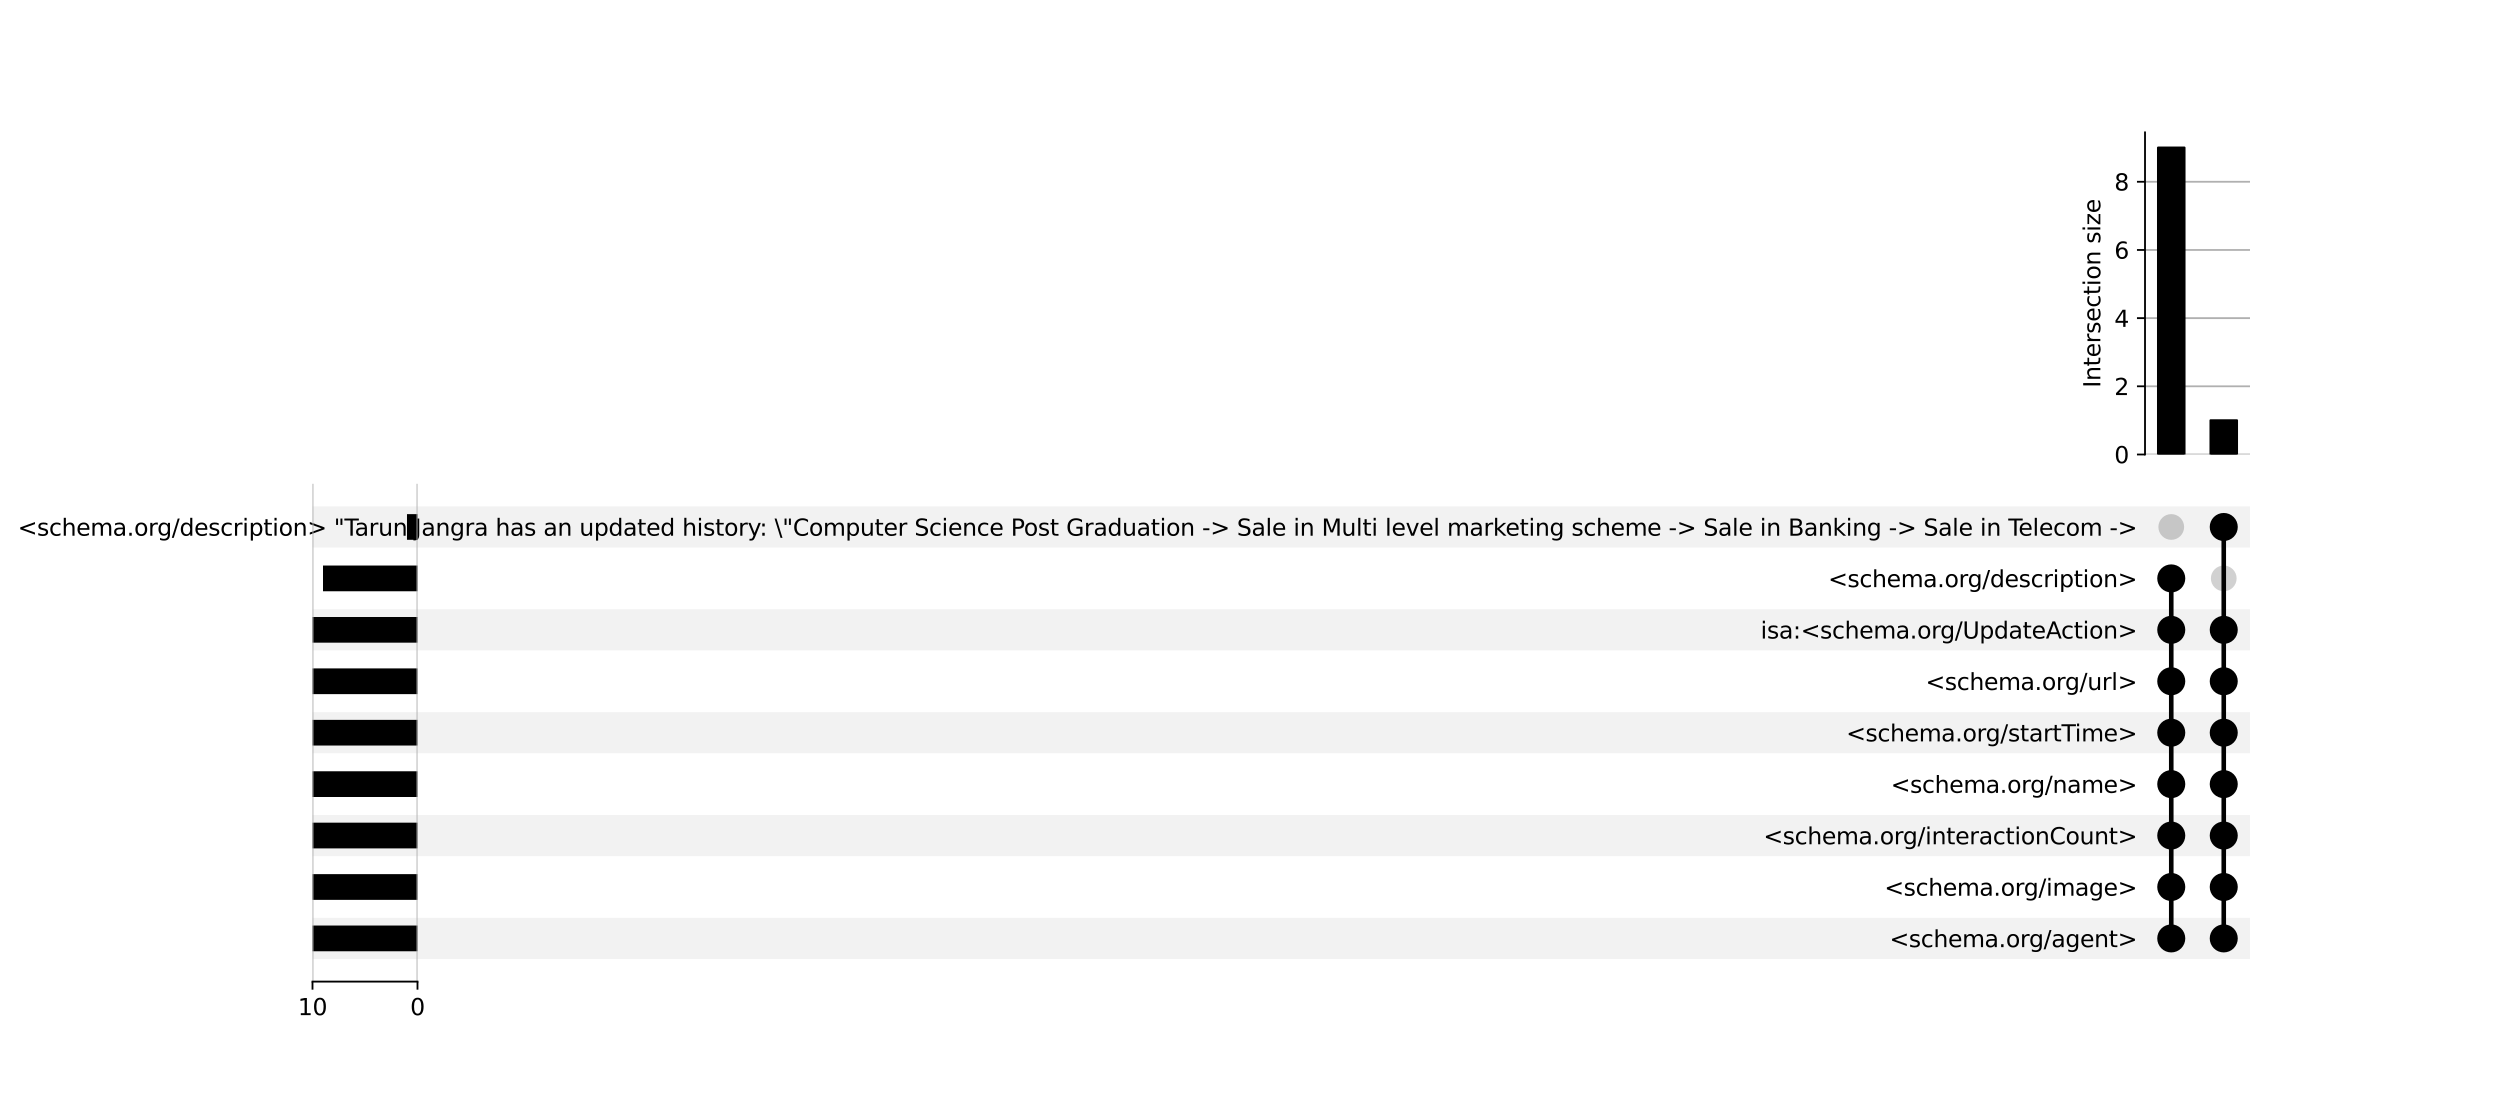 <?xml version="1.0" encoding="utf-8" standalone="no"?>
<!DOCTYPE svg PUBLIC "-//W3C//DTD SVG 1.1//EN"
  "http://www.w3.org/Graphics/SVG/1.1/DTD/svg11.dtd">
<svg xmlns:xlink="http://www.w3.org/1999/xlink" width="1088pt" height="480pt" viewBox="0 0 1088 480" xmlns="http://www.w3.org/2000/svg" version="1.1">
 <defs>
  <style type="text/css">*{stroke-linejoin: round; stroke-linecap: butt}</style>
 </defs>
 <g id="figure_1">
  <g id="patch_1">
   <path d="M 0 480 
L 1088 480 
L 1088 0 
L 0 0 
z
" style="fill: #ffffff"/>
  </g>
  <g id="axes_1">
   <g id="patch_2">
    <path d="M 136 417.352 
L 979.2 417.352 
L 979.2 399.446 
L 136 399.446 
z
" clip-path="url(#pb0da96f4ca)" style="fill-opacity: 0.051"/>
   </g>
   <g id="patch_3">
    <path d="M 136 372.587 
L 979.2 372.587 
L 979.2 354.681 
L 136 354.681 
z
" clip-path="url(#pb0da96f4ca)" style="fill-opacity: 0.051"/>
   </g>
   <g id="patch_4">
    <path d="M 136 327.822 
L 979.2 327.822 
L 979.2 309.916 
L 136 309.916 
z
" clip-path="url(#pb0da96f4ca)" style="fill-opacity: 0.051"/>
   </g>
   <g id="patch_5">
    <path d="M 136 283.057 
L 979.2 283.057 
L 979.2 265.151 
L 136 265.151 
z
" clip-path="url(#pb0da96f4ca)" style="fill-opacity: 0.051"/>
   </g>
   <g id="patch_6">
    <path d="M 136 238.292 
L 979.2 238.292 
L 979.2 220.386 
L 136 220.386 
z
" clip-path="url(#pb0da96f4ca)" style="fill-opacity: 0.051"/>
   </g>
   <g id="matplotlib.axis_1"/>
   <g id="matplotlib.axis_2">
    <g id="ytick_1"/>
    <g id="ytick_2"/>
    <g id="ytick_3"/>
    <g id="ytick_4"/>
    <g id="ytick_5"/>
    <g id="ytick_6"/>
    <g id="ytick_7"/>
    <g id="ytick_8"/>
    <g id="ytick_9"/>
   </g>
  </g>
  <g id="axes_2">
   <g id="matplotlib.axis_3">
    <g id="ytick_10">
     <g id="line2d_1"/>
     <g id="text_1">
      <!-- &lt;schema.org/agent&gt; -->
      <g transform="translate(822.345 412.198) scale(0.1 -0.1)">
       <defs>
        <path id="DejaVuSans-3c" d="M 4684 3150 
L 1459 2003 
L 4684 863 
L 4684 294 
L 678 1747 
L 678 2266 
L 4684 3719 
L 4684 3150 
z
" transform="scale(0.016)"/>
        <path id="DejaVuSans-73" d="M 2834 3397 
L 2834 2853 
Q 2591 2978 2328 3040 
Q 2066 3103 1784 3103 
Q 1356 3103 1142 2972 
Q 928 2841 928 2578 
Q 928 2378 1081 2264 
Q 1234 2150 1697 2047 
L 1894 2003 
Q 2506 1872 2764 1633 
Q 3022 1394 3022 966 
Q 3022 478 2636 193 
Q 2250 -91 1575 -91 
Q 1294 -91 989 -36 
Q 684 19 347 128 
L 347 722 
Q 666 556 975 473 
Q 1284 391 1588 391 
Q 1994 391 2212 530 
Q 2431 669 2431 922 
Q 2431 1156 2273 1281 
Q 2116 1406 1581 1522 
L 1381 1569 
Q 847 1681 609 1914 
Q 372 2147 372 2553 
Q 372 3047 722 3315 
Q 1072 3584 1716 3584 
Q 2034 3584 2315 3537 
Q 2597 3491 2834 3397 
z
" transform="scale(0.016)"/>
        <path id="DejaVuSans-63" d="M 3122 3366 
L 3122 2828 
Q 2878 2963 2633 3030 
Q 2388 3097 2138 3097 
Q 1578 3097 1268 2742 
Q 959 2388 959 1747 
Q 959 1106 1268 751 
Q 1578 397 2138 397 
Q 2388 397 2633 464 
Q 2878 531 3122 666 
L 3122 134 
Q 2881 22 2623 -34 
Q 2366 -91 2075 -91 
Q 1284 -91 818 406 
Q 353 903 353 1747 
Q 353 2603 823 3093 
Q 1294 3584 2113 3584 
Q 2378 3584 2631 3529 
Q 2884 3475 3122 3366 
z
" transform="scale(0.016)"/>
        <path id="DejaVuSans-68" d="M 3513 2113 
L 3513 0 
L 2938 0 
L 2938 2094 
Q 2938 2591 2744 2837 
Q 2550 3084 2163 3084 
Q 1697 3084 1428 2787 
Q 1159 2491 1159 1978 
L 1159 0 
L 581 0 
L 581 4863 
L 1159 4863 
L 1159 2956 
Q 1366 3272 1645 3428 
Q 1925 3584 2291 3584 
Q 2894 3584 3203 3211 
Q 3513 2838 3513 2113 
z
" transform="scale(0.016)"/>
        <path id="DejaVuSans-65" d="M 3597 1894 
L 3597 1613 
L 953 1613 
Q 991 1019 1311 708 
Q 1631 397 2203 397 
Q 2534 397 2845 478 
Q 3156 559 3463 722 
L 3463 178 
Q 3153 47 2828 -22 
Q 2503 -91 2169 -91 
Q 1331 -91 842 396 
Q 353 884 353 1716 
Q 353 2575 817 3079 
Q 1281 3584 2069 3584 
Q 2775 3584 3186 3129 
Q 3597 2675 3597 1894 
z
M 3022 2063 
Q 3016 2534 2758 2815 
Q 2500 3097 2075 3097 
Q 1594 3097 1305 2825 
Q 1016 2553 972 2059 
L 3022 2063 
z
" transform="scale(0.016)"/>
        <path id="DejaVuSans-6d" d="M 3328 2828 
Q 3544 3216 3844 3400 
Q 4144 3584 4550 3584 
Q 5097 3584 5394 3201 
Q 5691 2819 5691 2113 
L 5691 0 
L 5113 0 
L 5113 2094 
Q 5113 2597 4934 2840 
Q 4756 3084 4391 3084 
Q 3944 3084 3684 2787 
Q 3425 2491 3425 1978 
L 3425 0 
L 2847 0 
L 2847 2094 
Q 2847 2600 2669 2842 
Q 2491 3084 2119 3084 
Q 1678 3084 1418 2786 
Q 1159 2488 1159 1978 
L 1159 0 
L 581 0 
L 581 3500 
L 1159 3500 
L 1159 2956 
Q 1356 3278 1631 3431 
Q 1906 3584 2284 3584 
Q 2666 3584 2933 3390 
Q 3200 3197 3328 2828 
z
" transform="scale(0.016)"/>
        <path id="DejaVuSans-61" d="M 2194 1759 
Q 1497 1759 1228 1600 
Q 959 1441 959 1056 
Q 959 750 1161 570 
Q 1363 391 1709 391 
Q 2188 391 2477 730 
Q 2766 1069 2766 1631 
L 2766 1759 
L 2194 1759 
z
M 3341 1997 
L 3341 0 
L 2766 0 
L 2766 531 
Q 2569 213 2275 61 
Q 1981 -91 1556 -91 
Q 1019 -91 701 211 
Q 384 513 384 1019 
Q 384 1609 779 1909 
Q 1175 2209 1959 2209 
L 2766 2209 
L 2766 2266 
Q 2766 2663 2505 2880 
Q 2244 3097 1772 3097 
Q 1472 3097 1187 3025 
Q 903 2953 641 2809 
L 641 3341 
Q 956 3463 1253 3523 
Q 1550 3584 1831 3584 
Q 2591 3584 2966 3190 
Q 3341 2797 3341 1997 
z
" transform="scale(0.016)"/>
        <path id="DejaVuSans-2e" d="M 684 794 
L 1344 794 
L 1344 0 
L 684 0 
L 684 794 
z
" transform="scale(0.016)"/>
        <path id="DejaVuSans-6f" d="M 1959 3097 
Q 1497 3097 1228 2736 
Q 959 2375 959 1747 
Q 959 1119 1226 758 
Q 1494 397 1959 397 
Q 2419 397 2687 759 
Q 2956 1122 2956 1747 
Q 2956 2369 2687 2733 
Q 2419 3097 1959 3097 
z
M 1959 3584 
Q 2709 3584 3137 3096 
Q 3566 2609 3566 1747 
Q 3566 888 3137 398 
Q 2709 -91 1959 -91 
Q 1206 -91 779 398 
Q 353 888 353 1747 
Q 353 2609 779 3096 
Q 1206 3584 1959 3584 
z
" transform="scale(0.016)"/>
        <path id="DejaVuSans-72" d="M 2631 2963 
Q 2534 3019 2420 3045 
Q 2306 3072 2169 3072 
Q 1681 3072 1420 2755 
Q 1159 2438 1159 1844 
L 1159 0 
L 581 0 
L 581 3500 
L 1159 3500 
L 1159 2956 
Q 1341 3275 1631 3429 
Q 1922 3584 2338 3584 
Q 2397 3584 2469 3576 
Q 2541 3569 2628 3553 
L 2631 2963 
z
" transform="scale(0.016)"/>
        <path id="DejaVuSans-67" d="M 2906 1791 
Q 2906 2416 2648 2759 
Q 2391 3103 1925 3103 
Q 1463 3103 1205 2759 
Q 947 2416 947 1791 
Q 947 1169 1205 825 
Q 1463 481 1925 481 
Q 2391 481 2648 825 
Q 2906 1169 2906 1791 
z
M 3481 434 
Q 3481 -459 3084 -895 
Q 2688 -1331 1869 -1331 
Q 1566 -1331 1297 -1286 
Q 1028 -1241 775 -1147 
L 775 -588 
Q 1028 -725 1275 -790 
Q 1522 -856 1778 -856 
Q 2344 -856 2625 -561 
Q 2906 -266 2906 331 
L 2906 616 
Q 2728 306 2450 153 
Q 2172 0 1784 0 
Q 1141 0 747 490 
Q 353 981 353 1791 
Q 353 2603 747 3093 
Q 1141 3584 1784 3584 
Q 2172 3584 2450 3431 
Q 2728 3278 2906 2969 
L 2906 3500 
L 3481 3500 
L 3481 434 
z
" transform="scale(0.016)"/>
        <path id="DejaVuSans-2f" d="M 1625 4666 
L 2156 4666 
L 531 -594 
L 0 -594 
L 1625 4666 
z
" transform="scale(0.016)"/>
        <path id="DejaVuSans-6e" d="M 3513 2113 
L 3513 0 
L 2938 0 
L 2938 2094 
Q 2938 2591 2744 2837 
Q 2550 3084 2163 3084 
Q 1697 3084 1428 2787 
Q 1159 2491 1159 1978 
L 1159 0 
L 581 0 
L 581 3500 
L 1159 3500 
L 1159 2956 
Q 1366 3272 1645 3428 
Q 1925 3584 2291 3584 
Q 2894 3584 3203 3211 
Q 3513 2838 3513 2113 
z
" transform="scale(0.016)"/>
        <path id="DejaVuSans-74" d="M 1172 4494 
L 1172 3500 
L 2356 3500 
L 2356 3053 
L 1172 3053 
L 1172 1153 
Q 1172 725 1289 603 
Q 1406 481 1766 481 
L 2356 481 
L 2356 0 
L 1766 0 
Q 1100 0 847 248 
Q 594 497 594 1153 
L 594 3053 
L 172 3053 
L 172 3500 
L 594 3500 
L 594 4494 
L 1172 4494 
z
" transform="scale(0.016)"/>
        <path id="DejaVuSans-3e" d="M 678 3150 
L 678 3719 
L 4684 2266 
L 4684 1747 
L 678 294 
L 678 863 
L 3897 2003 
L 678 3150 
z
" transform="scale(0.016)"/>
       </defs>
       <use xlink:href="#DejaVuSans-3c"/>
       <use xlink:href="#DejaVuSans-73" x="83.789"/>
       <use xlink:href="#DejaVuSans-63" x="135.889"/>
       <use xlink:href="#DejaVuSans-68" x="190.869"/>
       <use xlink:href="#DejaVuSans-65" x="254.248"/>
       <use xlink:href="#DejaVuSans-6d" x="315.771"/>
       <use xlink:href="#DejaVuSans-61" x="413.184"/>
       <use xlink:href="#DejaVuSans-2e" x="474.463"/>
       <use xlink:href="#DejaVuSans-6f" x="506.25"/>
       <use xlink:href="#DejaVuSans-72" x="567.432"/>
       <use xlink:href="#DejaVuSans-67" x="606.795"/>
       <use xlink:href="#DejaVuSans-2f" x="670.271"/>
       <use xlink:href="#DejaVuSans-61" x="703.963"/>
       <use xlink:href="#DejaVuSans-67" x="765.242"/>
       <use xlink:href="#DejaVuSans-65" x="828.719"/>
       <use xlink:href="#DejaVuSans-6e" x="890.242"/>
       <use xlink:href="#DejaVuSans-74" x="953.621"/>
       <use xlink:href="#DejaVuSans-3e" x="992.83"/>
      </g>
     </g>
    </g>
    <g id="ytick_11">
     <g id="line2d_2"/>
     <g id="text_2">
      <!-- &lt;schema.org/image&gt; -->
      <g transform="translate(820.084 389.816) scale(0.1 -0.1)">
       <defs>
        <path id="DejaVuSans-69" d="M 603 3500 
L 1178 3500 
L 1178 0 
L 603 0 
L 603 3500 
z
M 603 4863 
L 1178 4863 
L 1178 4134 
L 603 4134 
L 603 4863 
z
" transform="scale(0.016)"/>
       </defs>
       <use xlink:href="#DejaVuSans-3c"/>
       <use xlink:href="#DejaVuSans-73" x="83.789"/>
       <use xlink:href="#DejaVuSans-63" x="135.889"/>
       <use xlink:href="#DejaVuSans-68" x="190.869"/>
       <use xlink:href="#DejaVuSans-65" x="254.248"/>
       <use xlink:href="#DejaVuSans-6d" x="315.771"/>
       <use xlink:href="#DejaVuSans-61" x="413.184"/>
       <use xlink:href="#DejaVuSans-2e" x="474.463"/>
       <use xlink:href="#DejaVuSans-6f" x="506.25"/>
       <use xlink:href="#DejaVuSans-72" x="567.432"/>
       <use xlink:href="#DejaVuSans-67" x="606.795"/>
       <use xlink:href="#DejaVuSans-2f" x="670.271"/>
       <use xlink:href="#DejaVuSans-69" x="703.963"/>
       <use xlink:href="#DejaVuSans-6d" x="731.746"/>
       <use xlink:href="#DejaVuSans-61" x="829.158"/>
       <use xlink:href="#DejaVuSans-67" x="890.438"/>
       <use xlink:href="#DejaVuSans-65" x="953.914"/>
       <use xlink:href="#DejaVuSans-3e" x="1015.438"/>
      </g>
     </g>
    </g>
    <g id="ytick_12">
     <g id="line2d_3"/>
     <g id="text_3">
      <!-- &lt;schema.org/interactionCount&gt; -->
      <g transform="translate(767.455 367.433) scale(0.1 -0.1)">
       <defs>
        <path id="DejaVuSans-43" d="M 4122 4306 
L 4122 3641 
Q 3803 3938 3442 4084 
Q 3081 4231 2675 4231 
Q 1875 4231 1450 3742 
Q 1025 3253 1025 2328 
Q 1025 1406 1450 917 
Q 1875 428 2675 428 
Q 3081 428 3442 575 
Q 3803 722 4122 1019 
L 4122 359 
Q 3791 134 3420 21 
Q 3050 -91 2638 -91 
Q 1578 -91 968 557 
Q 359 1206 359 2328 
Q 359 3453 968 4101 
Q 1578 4750 2638 4750 
Q 3056 4750 3426 4639 
Q 3797 4528 4122 4306 
z
" transform="scale(0.016)"/>
        <path id="DejaVuSans-75" d="M 544 1381 
L 544 3500 
L 1119 3500 
L 1119 1403 
Q 1119 906 1312 657 
Q 1506 409 1894 409 
Q 2359 409 2629 706 
Q 2900 1003 2900 1516 
L 2900 3500 
L 3475 3500 
L 3475 0 
L 2900 0 
L 2900 538 
Q 2691 219 2414 64 
Q 2138 -91 1772 -91 
Q 1169 -91 856 284 
Q 544 659 544 1381 
z
M 1991 3584 
L 1991 3584 
z
" transform="scale(0.016)"/>
       </defs>
       <use xlink:href="#DejaVuSans-3c"/>
       <use xlink:href="#DejaVuSans-73" x="83.789"/>
       <use xlink:href="#DejaVuSans-63" x="135.889"/>
       <use xlink:href="#DejaVuSans-68" x="190.869"/>
       <use xlink:href="#DejaVuSans-65" x="254.248"/>
       <use xlink:href="#DejaVuSans-6d" x="315.771"/>
       <use xlink:href="#DejaVuSans-61" x="413.184"/>
       <use xlink:href="#DejaVuSans-2e" x="474.463"/>
       <use xlink:href="#DejaVuSans-6f" x="506.25"/>
       <use xlink:href="#DejaVuSans-72" x="567.432"/>
       <use xlink:href="#DejaVuSans-67" x="606.795"/>
       <use xlink:href="#DejaVuSans-2f" x="670.271"/>
       <use xlink:href="#DejaVuSans-69" x="703.963"/>
       <use xlink:href="#DejaVuSans-6e" x="731.746"/>
       <use xlink:href="#DejaVuSans-74" x="795.125"/>
       <use xlink:href="#DejaVuSans-65" x="834.334"/>
       <use xlink:href="#DejaVuSans-72" x="895.857"/>
       <use xlink:href="#DejaVuSans-61" x="936.971"/>
       <use xlink:href="#DejaVuSans-63" x="998.25"/>
       <use xlink:href="#DejaVuSans-74" x="1053.23"/>
       <use xlink:href="#DejaVuSans-69" x="1092.439"/>
       <use xlink:href="#DejaVuSans-6f" x="1120.223"/>
       <use xlink:href="#DejaVuSans-6e" x="1181.404"/>
       <use xlink:href="#DejaVuSans-43" x="1244.783"/>
       <use xlink:href="#DejaVuSans-6f" x="1314.607"/>
       <use xlink:href="#DejaVuSans-75" x="1375.789"/>
       <use xlink:href="#DejaVuSans-6e" x="1439.168"/>
       <use xlink:href="#DejaVuSans-74" x="1502.547"/>
       <use xlink:href="#DejaVuSans-3e" x="1541.756"/>
      </g>
     </g>
    </g>
    <g id="ytick_13">
     <g id="line2d_4"/>
     <g id="text_4">
      <!-- &lt;schema.org/name&gt; -->
      <g transform="translate(822.873 345.051) scale(0.1 -0.1)">
       <use xlink:href="#DejaVuSans-3c"/>
       <use xlink:href="#DejaVuSans-73" x="83.789"/>
       <use xlink:href="#DejaVuSans-63" x="135.889"/>
       <use xlink:href="#DejaVuSans-68" x="190.869"/>
       <use xlink:href="#DejaVuSans-65" x="254.248"/>
       <use xlink:href="#DejaVuSans-6d" x="315.771"/>
       <use xlink:href="#DejaVuSans-61" x="413.184"/>
       <use xlink:href="#DejaVuSans-2e" x="474.463"/>
       <use xlink:href="#DejaVuSans-6f" x="506.25"/>
       <use xlink:href="#DejaVuSans-72" x="567.432"/>
       <use xlink:href="#DejaVuSans-67" x="606.795"/>
       <use xlink:href="#DejaVuSans-2f" x="670.271"/>
       <use xlink:href="#DejaVuSans-6e" x="703.963"/>
       <use xlink:href="#DejaVuSans-61" x="767.342"/>
       <use xlink:href="#DejaVuSans-6d" x="828.621"/>
       <use xlink:href="#DejaVuSans-65" x="926.033"/>
       <use xlink:href="#DejaVuSans-3e" x="987.557"/>
      </g>
     </g>
    </g>
    <g id="ytick_14">
     <g id="line2d_5"/>
     <g id="text_5">
      <!-- &lt;schema.org/startTime&gt; -->
      <g transform="translate(803.477 322.668) scale(0.1 -0.1)">
       <defs>
        <path id="DejaVuSans-54" d="M -19 4666 
L 3928 4666 
L 3928 4134 
L 2272 4134 
L 2272 0 
L 1638 0 
L 1638 4134 
L -19 4134 
L -19 4666 
z
" transform="scale(0.016)"/>
       </defs>
       <use xlink:href="#DejaVuSans-3c"/>
       <use xlink:href="#DejaVuSans-73" x="83.789"/>
       <use xlink:href="#DejaVuSans-63" x="135.889"/>
       <use xlink:href="#DejaVuSans-68" x="190.869"/>
       <use xlink:href="#DejaVuSans-65" x="254.248"/>
       <use xlink:href="#DejaVuSans-6d" x="315.771"/>
       <use xlink:href="#DejaVuSans-61" x="413.184"/>
       <use xlink:href="#DejaVuSans-2e" x="474.463"/>
       <use xlink:href="#DejaVuSans-6f" x="506.25"/>
       <use xlink:href="#DejaVuSans-72" x="567.432"/>
       <use xlink:href="#DejaVuSans-67" x="606.795"/>
       <use xlink:href="#DejaVuSans-2f" x="670.271"/>
       <use xlink:href="#DejaVuSans-73" x="703.963"/>
       <use xlink:href="#DejaVuSans-74" x="756.062"/>
       <use xlink:href="#DejaVuSans-61" x="795.271"/>
       <use xlink:href="#DejaVuSans-72" x="856.551"/>
       <use xlink:href="#DejaVuSans-74" x="897.664"/>
       <use xlink:href="#DejaVuSans-54" x="936.873"/>
       <use xlink:href="#DejaVuSans-69" x="994.832"/>
       <use xlink:href="#DejaVuSans-6d" x="1022.615"/>
       <use xlink:href="#DejaVuSans-65" x="1120.027"/>
       <use xlink:href="#DejaVuSans-3e" x="1181.551"/>
      </g>
     </g>
    </g>
    <g id="ytick_15">
     <g id="line2d_6"/>
     <g id="text_6">
      <!-- &lt;schema.org/url&gt; -->
      <g transform="translate(838.006 300.286) scale(0.1 -0.1)">
       <defs>
        <path id="DejaVuSans-6c" d="M 603 4863 
L 1178 4863 
L 1178 0 
L 603 0 
L 603 4863 
z
" transform="scale(0.016)"/>
       </defs>
       <use xlink:href="#DejaVuSans-3c"/>
       <use xlink:href="#DejaVuSans-73" x="83.789"/>
       <use xlink:href="#DejaVuSans-63" x="135.889"/>
       <use xlink:href="#DejaVuSans-68" x="190.869"/>
       <use xlink:href="#DejaVuSans-65" x="254.248"/>
       <use xlink:href="#DejaVuSans-6d" x="315.771"/>
       <use xlink:href="#DejaVuSans-61" x="413.184"/>
       <use xlink:href="#DejaVuSans-2e" x="474.463"/>
       <use xlink:href="#DejaVuSans-6f" x="506.25"/>
       <use xlink:href="#DejaVuSans-72" x="567.432"/>
       <use xlink:href="#DejaVuSans-67" x="606.795"/>
       <use xlink:href="#DejaVuSans-2f" x="670.271"/>
       <use xlink:href="#DejaVuSans-75" x="703.963"/>
       <use xlink:href="#DejaVuSans-72" x="767.342"/>
       <use xlink:href="#DejaVuSans-6c" x="808.455"/>
       <use xlink:href="#DejaVuSans-3e" x="836.238"/>
      </g>
     </g>
    </g>
    <g id="ytick_16">
     <g id="line2d_7"/>
     <g id="text_7">
      <!-- isa:&lt;schema.org/UpdateAction&gt; -->
      <g transform="translate(766.212 277.903) scale(0.1 -0.1)">
       <defs>
        <path id="DejaVuSans-3a" d="M 750 794 
L 1409 794 
L 1409 0 
L 750 0 
L 750 794 
z
M 750 3309 
L 1409 3309 
L 1409 2516 
L 750 2516 
L 750 3309 
z
" transform="scale(0.016)"/>
        <path id="DejaVuSans-55" d="M 556 4666 
L 1191 4666 
L 1191 1831 
Q 1191 1081 1462 751 
Q 1734 422 2344 422 
Q 2950 422 3222 751 
Q 3494 1081 3494 1831 
L 3494 4666 
L 4128 4666 
L 4128 1753 
Q 4128 841 3676 375 
Q 3225 -91 2344 -91 
Q 1459 -91 1007 375 
Q 556 841 556 1753 
L 556 4666 
z
" transform="scale(0.016)"/>
        <path id="DejaVuSans-70" d="M 1159 525 
L 1159 -1331 
L 581 -1331 
L 581 3500 
L 1159 3500 
L 1159 2969 
Q 1341 3281 1617 3432 
Q 1894 3584 2278 3584 
Q 2916 3584 3314 3078 
Q 3713 2572 3713 1747 
Q 3713 922 3314 415 
Q 2916 -91 2278 -91 
Q 1894 -91 1617 61 
Q 1341 213 1159 525 
z
M 3116 1747 
Q 3116 2381 2855 2742 
Q 2594 3103 2138 3103 
Q 1681 3103 1420 2742 
Q 1159 2381 1159 1747 
Q 1159 1113 1420 752 
Q 1681 391 2138 391 
Q 2594 391 2855 752 
Q 3116 1113 3116 1747 
z
" transform="scale(0.016)"/>
        <path id="DejaVuSans-64" d="M 2906 2969 
L 2906 4863 
L 3481 4863 
L 3481 0 
L 2906 0 
L 2906 525 
Q 2725 213 2448 61 
Q 2172 -91 1784 -91 
Q 1150 -91 751 415 
Q 353 922 353 1747 
Q 353 2572 751 3078 
Q 1150 3584 1784 3584 
Q 2172 3584 2448 3432 
Q 2725 3281 2906 2969 
z
M 947 1747 
Q 947 1113 1208 752 
Q 1469 391 1925 391 
Q 2381 391 2643 752 
Q 2906 1113 2906 1747 
Q 2906 2381 2643 2742 
Q 2381 3103 1925 3103 
Q 1469 3103 1208 2742 
Q 947 2381 947 1747 
z
" transform="scale(0.016)"/>
        <path id="DejaVuSans-41" d="M 2188 4044 
L 1331 1722 
L 3047 1722 
L 2188 4044 
z
M 1831 4666 
L 2547 4666 
L 4325 0 
L 3669 0 
L 3244 1197 
L 1141 1197 
L 716 0 
L 50 0 
L 1831 4666 
z
" transform="scale(0.016)"/>
       </defs>
       <use xlink:href="#DejaVuSans-69"/>
       <use xlink:href="#DejaVuSans-73" x="27.783"/>
       <use xlink:href="#DejaVuSans-61" x="79.883"/>
       <use xlink:href="#DejaVuSans-3a" x="141.162"/>
       <use xlink:href="#DejaVuSans-3c" x="174.854"/>
       <use xlink:href="#DejaVuSans-73" x="258.643"/>
       <use xlink:href="#DejaVuSans-63" x="310.742"/>
       <use xlink:href="#DejaVuSans-68" x="365.723"/>
       <use xlink:href="#DejaVuSans-65" x="429.102"/>
       <use xlink:href="#DejaVuSans-6d" x="490.625"/>
       <use xlink:href="#DejaVuSans-61" x="588.037"/>
       <use xlink:href="#DejaVuSans-2e" x="649.316"/>
       <use xlink:href="#DejaVuSans-6f" x="681.104"/>
       <use xlink:href="#DejaVuSans-72" x="742.285"/>
       <use xlink:href="#DejaVuSans-67" x="781.648"/>
       <use xlink:href="#DejaVuSans-2f" x="845.125"/>
       <use xlink:href="#DejaVuSans-55" x="878.816"/>
       <use xlink:href="#DejaVuSans-70" x="952.01"/>
       <use xlink:href="#DejaVuSans-64" x="1015.486"/>
       <use xlink:href="#DejaVuSans-61" x="1078.963"/>
       <use xlink:href="#DejaVuSans-74" x="1140.242"/>
       <use xlink:href="#DejaVuSans-65" x="1179.451"/>
       <use xlink:href="#DejaVuSans-41" x="1240.975"/>
       <use xlink:href="#DejaVuSans-63" x="1307.633"/>
       <use xlink:href="#DejaVuSans-74" x="1362.613"/>
       <use xlink:href="#DejaVuSans-69" x="1401.822"/>
       <use xlink:href="#DejaVuSans-6f" x="1429.605"/>
       <use xlink:href="#DejaVuSans-6e" x="1490.787"/>
       <use xlink:href="#DejaVuSans-3e" x="1554.166"/>
      </g>
     </g>
    </g>
    <g id="ytick_17">
     <g id="line2d_8"/>
     <g id="text_8">
      <!-- &lt;schema.org/description&gt; -->
      <g transform="translate(795.631 255.521) scale(0.1 -0.1)">
       <use xlink:href="#DejaVuSans-3c"/>
       <use xlink:href="#DejaVuSans-73" x="83.789"/>
       <use xlink:href="#DejaVuSans-63" x="135.889"/>
       <use xlink:href="#DejaVuSans-68" x="190.869"/>
       <use xlink:href="#DejaVuSans-65" x="254.248"/>
       <use xlink:href="#DejaVuSans-6d" x="315.771"/>
       <use xlink:href="#DejaVuSans-61" x="413.184"/>
       <use xlink:href="#DejaVuSans-2e" x="474.463"/>
       <use xlink:href="#DejaVuSans-6f" x="506.25"/>
       <use xlink:href="#DejaVuSans-72" x="567.432"/>
       <use xlink:href="#DejaVuSans-67" x="606.795"/>
       <use xlink:href="#DejaVuSans-2f" x="670.271"/>
       <use xlink:href="#DejaVuSans-64" x="703.963"/>
       <use xlink:href="#DejaVuSans-65" x="767.439"/>
       <use xlink:href="#DejaVuSans-73" x="828.963"/>
       <use xlink:href="#DejaVuSans-63" x="881.062"/>
       <use xlink:href="#DejaVuSans-72" x="936.043"/>
       <use xlink:href="#DejaVuSans-69" x="977.156"/>
       <use xlink:href="#DejaVuSans-70" x="1004.939"/>
       <use xlink:href="#DejaVuSans-74" x="1068.416"/>
       <use xlink:href="#DejaVuSans-69" x="1107.625"/>
       <use xlink:href="#DejaVuSans-6f" x="1135.408"/>
       <use xlink:href="#DejaVuSans-6e" x="1196.59"/>
       <use xlink:href="#DejaVuSans-3e" x="1259.969"/>
      </g>
     </g>
    </g>
    <g id="ytick_18">
     <g id="line2d_9"/>
     <g id="text_9">
      <!-- &lt;schema.org/description&gt; "Tarun Jangra has an updated history: \"Computer Science Post Graduation -&gt; Sale in Multi level marketing scheme -&gt; Sale in Banking -&gt; Sale in Telecom -&gt; -->
      <g transform="translate(7.73 233.138) scale(0.1 -0.1)">
       <defs>
        <path id="DejaVuSans-20" transform="scale(0.016)"/>
        <path id="DejaVuSans-22" d="M 1147 4666 
L 1147 2931 
L 616 2931 
L 616 4666 
L 1147 4666 
z
M 2328 4666 
L 2328 2931 
L 1797 2931 
L 1797 4666 
L 2328 4666 
z
" transform="scale(0.016)"/>
        <path id="DejaVuSans-4a" d="M 628 4666 
L 1259 4666 
L 1259 325 
Q 1259 -519 939 -900 
Q 619 -1281 -91 -1281 
L -331 -1281 
L -331 -750 
L -134 -750 
Q 284 -750 456 -515 
Q 628 -281 628 325 
L 628 4666 
z
" transform="scale(0.016)"/>
        <path id="DejaVuSans-79" d="M 2059 -325 
Q 1816 -950 1584 -1140 
Q 1353 -1331 966 -1331 
L 506 -1331 
L 506 -850 
L 844 -850 
Q 1081 -850 1212 -737 
Q 1344 -625 1503 -206 
L 1606 56 
L 191 3500 
L 800 3500 
L 1894 763 
L 2988 3500 
L 3597 3500 
L 2059 -325 
z
" transform="scale(0.016)"/>
        <path id="DejaVuSans-5c" d="M 531 4666 
L 2156 -594 
L 1625 -594 
L 0 4666 
L 531 4666 
z
" transform="scale(0.016)"/>
        <path id="DejaVuSans-53" d="M 3425 4513 
L 3425 3897 
Q 3066 4069 2747 4153 
Q 2428 4238 2131 4238 
Q 1616 4238 1336 4038 
Q 1056 3838 1056 3469 
Q 1056 3159 1242 3001 
Q 1428 2844 1947 2747 
L 2328 2669 
Q 3034 2534 3370 2195 
Q 3706 1856 3706 1288 
Q 3706 609 3251 259 
Q 2797 -91 1919 -91 
Q 1588 -91 1214 -16 
Q 841 59 441 206 
L 441 856 
Q 825 641 1194 531 
Q 1563 422 1919 422 
Q 2459 422 2753 634 
Q 3047 847 3047 1241 
Q 3047 1584 2836 1778 
Q 2625 1972 2144 2069 
L 1759 2144 
Q 1053 2284 737 2584 
Q 422 2884 422 3419 
Q 422 4038 858 4394 
Q 1294 4750 2059 4750 
Q 2388 4750 2728 4690 
Q 3069 4631 3425 4513 
z
" transform="scale(0.016)"/>
        <path id="DejaVuSans-50" d="M 1259 4147 
L 1259 2394 
L 2053 2394 
Q 2494 2394 2734 2622 
Q 2975 2850 2975 3272 
Q 2975 3691 2734 3919 
Q 2494 4147 2053 4147 
L 1259 4147 
z
M 628 4666 
L 2053 4666 
Q 2838 4666 3239 4311 
Q 3641 3956 3641 3272 
Q 3641 2581 3239 2228 
Q 2838 1875 2053 1875 
L 1259 1875 
L 1259 0 
L 628 0 
L 628 4666 
z
" transform="scale(0.016)"/>
        <path id="DejaVuSans-47" d="M 3809 666 
L 3809 1919 
L 2778 1919 
L 2778 2438 
L 4434 2438 
L 4434 434 
Q 4069 175 3628 42 
Q 3188 -91 2688 -91 
Q 1594 -91 976 548 
Q 359 1188 359 2328 
Q 359 3472 976 4111 
Q 1594 4750 2688 4750 
Q 3144 4750 3555 4637 
Q 3966 4525 4313 4306 
L 4313 3634 
Q 3963 3931 3569 4081 
Q 3175 4231 2741 4231 
Q 1884 4231 1454 3753 
Q 1025 3275 1025 2328 
Q 1025 1384 1454 906 
Q 1884 428 2741 428 
Q 3075 428 3337 486 
Q 3600 544 3809 666 
z
" transform="scale(0.016)"/>
        <path id="DejaVuSans-2d" d="M 313 2009 
L 1997 2009 
L 1997 1497 
L 313 1497 
L 313 2009 
z
" transform="scale(0.016)"/>
        <path id="DejaVuSans-4d" d="M 628 4666 
L 1569 4666 
L 2759 1491 
L 3956 4666 
L 4897 4666 
L 4897 0 
L 4281 0 
L 4281 4097 
L 3078 897 
L 2444 897 
L 1241 4097 
L 1241 0 
L 628 0 
L 628 4666 
z
" transform="scale(0.016)"/>
        <path id="DejaVuSans-76" d="M 191 3500 
L 800 3500 
L 1894 563 
L 2988 3500 
L 3597 3500 
L 2284 0 
L 1503 0 
L 191 3500 
z
" transform="scale(0.016)"/>
        <path id="DejaVuSans-6b" d="M 581 4863 
L 1159 4863 
L 1159 1991 
L 2875 3500 
L 3609 3500 
L 1753 1863 
L 3688 0 
L 2938 0 
L 1159 1709 
L 1159 0 
L 581 0 
L 581 4863 
z
" transform="scale(0.016)"/>
        <path id="DejaVuSans-42" d="M 1259 2228 
L 1259 519 
L 2272 519 
Q 2781 519 3026 730 
Q 3272 941 3272 1375 
Q 3272 1813 3026 2020 
Q 2781 2228 2272 2228 
L 1259 2228 
z
M 1259 4147 
L 1259 2741 
L 2194 2741 
Q 2656 2741 2882 2914 
Q 3109 3088 3109 3444 
Q 3109 3797 2882 3972 
Q 2656 4147 2194 4147 
L 1259 4147 
z
M 628 4666 
L 2241 4666 
Q 2963 4666 3353 4366 
Q 3744 4066 3744 3513 
Q 3744 3084 3544 2831 
Q 3344 2578 2956 2516 
Q 3422 2416 3680 2098 
Q 3938 1781 3938 1306 
Q 3938 681 3513 340 
Q 3088 0 2303 0 
L 628 0 
L 628 4666 
z
" transform="scale(0.016)"/>
       </defs>
       <use xlink:href="#DejaVuSans-3c"/>
       <use xlink:href="#DejaVuSans-73" x="83.789"/>
       <use xlink:href="#DejaVuSans-63" x="135.889"/>
       <use xlink:href="#DejaVuSans-68" x="190.869"/>
       <use xlink:href="#DejaVuSans-65" x="254.248"/>
       <use xlink:href="#DejaVuSans-6d" x="315.771"/>
       <use xlink:href="#DejaVuSans-61" x="413.184"/>
       <use xlink:href="#DejaVuSans-2e" x="474.463"/>
       <use xlink:href="#DejaVuSans-6f" x="506.25"/>
       <use xlink:href="#DejaVuSans-72" x="567.432"/>
       <use xlink:href="#DejaVuSans-67" x="606.795"/>
       <use xlink:href="#DejaVuSans-2f" x="670.271"/>
       <use xlink:href="#DejaVuSans-64" x="703.963"/>
       <use xlink:href="#DejaVuSans-65" x="767.439"/>
       <use xlink:href="#DejaVuSans-73" x="828.963"/>
       <use xlink:href="#DejaVuSans-63" x="881.062"/>
       <use xlink:href="#DejaVuSans-72" x="936.043"/>
       <use xlink:href="#DejaVuSans-69" x="977.156"/>
       <use xlink:href="#DejaVuSans-70" x="1004.939"/>
       <use xlink:href="#DejaVuSans-74" x="1068.416"/>
       <use xlink:href="#DejaVuSans-69" x="1107.625"/>
       <use xlink:href="#DejaVuSans-6f" x="1135.408"/>
       <use xlink:href="#DejaVuSans-6e" x="1196.59"/>
       <use xlink:href="#DejaVuSans-3e" x="1259.969"/>
       <use xlink:href="#DejaVuSans-20" x="1343.758"/>
       <use xlink:href="#DejaVuSans-22" x="1375.545"/>
       <use xlink:href="#DejaVuSans-54" x="1421.541"/>
       <use xlink:href="#DejaVuSans-61" x="1466.125"/>
       <use xlink:href="#DejaVuSans-72" x="1527.404"/>
       <use xlink:href="#DejaVuSans-75" x="1568.518"/>
       <use xlink:href="#DejaVuSans-6e" x="1631.896"/>
       <use xlink:href="#DejaVuSans-20" x="1695.275"/>
       <use xlink:href="#DejaVuSans-4a" x="1727.062"/>
       <use xlink:href="#DejaVuSans-61" x="1756.555"/>
       <use xlink:href="#DejaVuSans-6e" x="1817.834"/>
       <use xlink:href="#DejaVuSans-67" x="1881.213"/>
       <use xlink:href="#DejaVuSans-72" x="1944.689"/>
       <use xlink:href="#DejaVuSans-61" x="1985.803"/>
       <use xlink:href="#DejaVuSans-20" x="2047.082"/>
       <use xlink:href="#DejaVuSans-68" x="2078.869"/>
       <use xlink:href="#DejaVuSans-61" x="2142.248"/>
       <use xlink:href="#DejaVuSans-73" x="2203.527"/>
       <use xlink:href="#DejaVuSans-20" x="2255.627"/>
       <use xlink:href="#DejaVuSans-61" x="2287.414"/>
       <use xlink:href="#DejaVuSans-6e" x="2348.693"/>
       <use xlink:href="#DejaVuSans-20" x="2412.072"/>
       <use xlink:href="#DejaVuSans-75" x="2443.859"/>
       <use xlink:href="#DejaVuSans-70" x="2507.238"/>
       <use xlink:href="#DejaVuSans-64" x="2570.715"/>
       <use xlink:href="#DejaVuSans-61" x="2634.191"/>
       <use xlink:href="#DejaVuSans-74" x="2695.471"/>
       <use xlink:href="#DejaVuSans-65" x="2734.68"/>
       <use xlink:href="#DejaVuSans-64" x="2796.203"/>
       <use xlink:href="#DejaVuSans-20" x="2859.68"/>
       <use xlink:href="#DejaVuSans-68" x="2891.467"/>
       <use xlink:href="#DejaVuSans-69" x="2954.846"/>
       <use xlink:href="#DejaVuSans-73" x="2982.629"/>
       <use xlink:href="#DejaVuSans-74" x="3034.729"/>
       <use xlink:href="#DejaVuSans-6f" x="3073.938"/>
       <use xlink:href="#DejaVuSans-72" x="3135.119"/>
       <use xlink:href="#DejaVuSans-79" x="3176.232"/>
       <use xlink:href="#DejaVuSans-3a" x="3228.162"/>
       <use xlink:href="#DejaVuSans-20" x="3261.854"/>
       <use xlink:href="#DejaVuSans-5c" x="3293.641"/>
       <use xlink:href="#DejaVuSans-22" x="3327.332"/>
       <use xlink:href="#DejaVuSans-43" x="3373.328"/>
       <use xlink:href="#DejaVuSans-6f" x="3443.152"/>
       <use xlink:href="#DejaVuSans-6d" x="3504.334"/>
       <use xlink:href="#DejaVuSans-70" x="3601.746"/>
       <use xlink:href="#DejaVuSans-75" x="3665.223"/>
       <use xlink:href="#DejaVuSans-74" x="3728.602"/>
       <use xlink:href="#DejaVuSans-65" x="3767.811"/>
       <use xlink:href="#DejaVuSans-72" x="3829.334"/>
       <use xlink:href="#DejaVuSans-20" x="3870.447"/>
       <use xlink:href="#DejaVuSans-53" x="3902.234"/>
       <use xlink:href="#DejaVuSans-63" x="3965.711"/>
       <use xlink:href="#DejaVuSans-69" x="4020.691"/>
       <use xlink:href="#DejaVuSans-65" x="4048.475"/>
       <use xlink:href="#DejaVuSans-6e" x="4109.998"/>
       <use xlink:href="#DejaVuSans-63" x="4173.377"/>
       <use xlink:href="#DejaVuSans-65" x="4228.357"/>
       <use xlink:href="#DejaVuSans-20" x="4289.881"/>
       <use xlink:href="#DejaVuSans-50" x="4321.668"/>
       <use xlink:href="#DejaVuSans-6f" x="4378.346"/>
       <use xlink:href="#DejaVuSans-73" x="4439.527"/>
       <use xlink:href="#DejaVuSans-74" x="4491.627"/>
       <use xlink:href="#DejaVuSans-20" x="4530.836"/>
       <use xlink:href="#DejaVuSans-47" x="4562.623"/>
       <use xlink:href="#DejaVuSans-72" x="4640.113"/>
       <use xlink:href="#DejaVuSans-61" x="4681.227"/>
       <use xlink:href="#DejaVuSans-64" x="4742.506"/>
       <use xlink:href="#DejaVuSans-75" x="4805.982"/>
       <use xlink:href="#DejaVuSans-61" x="4869.361"/>
       <use xlink:href="#DejaVuSans-74" x="4930.641"/>
       <use xlink:href="#DejaVuSans-69" x="4969.85"/>
       <use xlink:href="#DejaVuSans-6f" x="4997.633"/>
       <use xlink:href="#DejaVuSans-6e" x="5058.814"/>
       <use xlink:href="#DejaVuSans-20" x="5122.193"/>
       <use xlink:href="#DejaVuSans-2d" x="5153.98"/>
       <use xlink:href="#DejaVuSans-3e" x="5190.064"/>
       <use xlink:href="#DejaVuSans-20" x="5273.854"/>
       <use xlink:href="#DejaVuSans-53" x="5305.641"/>
       <use xlink:href="#DejaVuSans-61" x="5369.117"/>
       <use xlink:href="#DejaVuSans-6c" x="5430.396"/>
       <use xlink:href="#DejaVuSans-65" x="5458.18"/>
       <use xlink:href="#DejaVuSans-20" x="5519.703"/>
       <use xlink:href="#DejaVuSans-69" x="5551.49"/>
       <use xlink:href="#DejaVuSans-6e" x="5579.273"/>
       <use xlink:href="#DejaVuSans-20" x="5642.652"/>
       <use xlink:href="#DejaVuSans-4d" x="5674.439"/>
       <use xlink:href="#DejaVuSans-75" x="5760.719"/>
       <use xlink:href="#DejaVuSans-6c" x="5824.098"/>
       <use xlink:href="#DejaVuSans-74" x="5851.881"/>
       <use xlink:href="#DejaVuSans-69" x="5891.09"/>
       <use xlink:href="#DejaVuSans-20" x="5918.873"/>
       <use xlink:href="#DejaVuSans-6c" x="5950.66"/>
       <use xlink:href="#DejaVuSans-65" x="5978.443"/>
       <use xlink:href="#DejaVuSans-76" x="6039.967"/>
       <use xlink:href="#DejaVuSans-65" x="6099.146"/>
       <use xlink:href="#DejaVuSans-6c" x="6160.67"/>
       <use xlink:href="#DejaVuSans-20" x="6188.453"/>
       <use xlink:href="#DejaVuSans-6d" x="6220.24"/>
       <use xlink:href="#DejaVuSans-61" x="6317.652"/>
       <use xlink:href="#DejaVuSans-72" x="6378.932"/>
       <use xlink:href="#DejaVuSans-6b" x="6420.045"/>
       <use xlink:href="#DejaVuSans-65" x="6474.33"/>
       <use xlink:href="#DejaVuSans-74" x="6535.854"/>
       <use xlink:href="#DejaVuSans-69" x="6575.062"/>
       <use xlink:href="#DejaVuSans-6e" x="6602.846"/>
       <use xlink:href="#DejaVuSans-67" x="6666.225"/>
       <use xlink:href="#DejaVuSans-20" x="6729.701"/>
       <use xlink:href="#DejaVuSans-73" x="6761.488"/>
       <use xlink:href="#DejaVuSans-63" x="6813.588"/>
       <use xlink:href="#DejaVuSans-68" x="6868.568"/>
       <use xlink:href="#DejaVuSans-65" x="6931.947"/>
       <use xlink:href="#DejaVuSans-6d" x="6993.471"/>
       <use xlink:href="#DejaVuSans-65" x="7090.883"/>
       <use xlink:href="#DejaVuSans-20" x="7152.406"/>
       <use xlink:href="#DejaVuSans-2d" x="7184.193"/>
       <use xlink:href="#DejaVuSans-3e" x="7220.277"/>
       <use xlink:href="#DejaVuSans-20" x="7304.066"/>
       <use xlink:href="#DejaVuSans-53" x="7335.854"/>
       <use xlink:href="#DejaVuSans-61" x="7399.33"/>
       <use xlink:href="#DejaVuSans-6c" x="7460.609"/>
       <use xlink:href="#DejaVuSans-65" x="7488.393"/>
       <use xlink:href="#DejaVuSans-20" x="7549.916"/>
       <use xlink:href="#DejaVuSans-69" x="7581.703"/>
       <use xlink:href="#DejaVuSans-6e" x="7609.486"/>
       <use xlink:href="#DejaVuSans-20" x="7672.865"/>
       <use xlink:href="#DejaVuSans-42" x="7704.652"/>
       <use xlink:href="#DejaVuSans-61" x="7773.256"/>
       <use xlink:href="#DejaVuSans-6e" x="7834.535"/>
       <use xlink:href="#DejaVuSans-6b" x="7897.914"/>
       <use xlink:href="#DejaVuSans-69" x="7955.824"/>
       <use xlink:href="#DejaVuSans-6e" x="7983.607"/>
       <use xlink:href="#DejaVuSans-67" x="8046.986"/>
       <use xlink:href="#DejaVuSans-20" x="8110.463"/>
       <use xlink:href="#DejaVuSans-2d" x="8142.25"/>
       <use xlink:href="#DejaVuSans-3e" x="8178.334"/>
       <use xlink:href="#DejaVuSans-20" x="8262.123"/>
       <use xlink:href="#DejaVuSans-53" x="8293.91"/>
       <use xlink:href="#DejaVuSans-61" x="8357.387"/>
       <use xlink:href="#DejaVuSans-6c" x="8418.666"/>
       <use xlink:href="#DejaVuSans-65" x="8446.449"/>
       <use xlink:href="#DejaVuSans-20" x="8507.973"/>
       <use xlink:href="#DejaVuSans-69" x="8539.76"/>
       <use xlink:href="#DejaVuSans-6e" x="8567.543"/>
       <use xlink:href="#DejaVuSans-20" x="8630.922"/>
       <use xlink:href="#DejaVuSans-54" x="8662.709"/>
       <use xlink:href="#DejaVuSans-65" x="8706.793"/>
       <use xlink:href="#DejaVuSans-6c" x="8768.316"/>
       <use xlink:href="#DejaVuSans-65" x="8796.1"/>
       <use xlink:href="#DejaVuSans-63" x="8857.623"/>
       <use xlink:href="#DejaVuSans-6f" x="8912.604"/>
       <use xlink:href="#DejaVuSans-6d" x="8973.785"/>
       <use xlink:href="#DejaVuSans-20" x="9071.197"/>
       <use xlink:href="#DejaVuSans-2d" x="9102.984"/>
       <use xlink:href="#DejaVuSans-3e" x="9139.068"/>
      </g>
     </g>
    </g>
   </g>
   <g id="LineCollection_1">
    <path d="M 944.932 408.399 
L 944.932 251.722 
" clip-path="url(#p71a066990e)" style="fill: none; stroke: #000000; stroke-width: 2"/>
    <path d="M 967.777 408.399 
L 967.777 229.339 
" clip-path="url(#p71a066990e)" style="fill: none; stroke: #000000; stroke-width: 2"/>
   </g>
   <g id="PathCollection_1">
    <defs>
     <path id="C0_0_d6d9efbadf" d="M 0 5.6 
C 1.485 5.6 2.91 5.01 3.96 3.96 
C 5.01 2.91 5.6 1.485 5.6 -0 
C 5.6 -1.485 5.01 -2.91 3.96 -3.96 
C 2.91 -5.01 1.485 -5.6 0 -5.6 
C -1.485 -5.6 -2.91 -5.01 -3.96 -3.96 
C -5.01 -2.91 -5.6 -1.485 -5.6 0 
C -5.6 1.485 -5.01 2.91 -3.96 3.96 
C -2.91 5.01 -1.485 5.6 0 5.6 
z
"/>
    </defs>
    <g clip-path="url(#p71a066990e)">
     <use xlink:href="#C0_0_d6d9efbadf" x="944.932" y="408.399" style="stroke: #000000"/>
    </g>
    <g clip-path="url(#p71a066990e)">
     <use xlink:href="#C0_0_d6d9efbadf" x="944.932" y="386.016" style="stroke: #000000"/>
    </g>
    <g clip-path="url(#p71a066990e)">
     <use xlink:href="#C0_0_d6d9efbadf" x="944.932" y="363.634" style="stroke: #000000"/>
    </g>
    <g clip-path="url(#p71a066990e)">
     <use xlink:href="#C0_0_d6d9efbadf" x="944.932" y="341.251" style="stroke: #000000"/>
    </g>
    <g clip-path="url(#p71a066990e)">
     <use xlink:href="#C0_0_d6d9efbadf" x="944.932" y="318.869" style="stroke: #000000"/>
    </g>
    <g clip-path="url(#p71a066990e)">
     <use xlink:href="#C0_0_d6d9efbadf" x="944.932" y="296.487" style="stroke: #000000"/>
    </g>
    <g clip-path="url(#p71a066990e)">
     <use xlink:href="#C0_0_d6d9efbadf" x="944.932" y="274.104" style="stroke: #000000"/>
    </g>
    <g clip-path="url(#p71a066990e)">
     <use xlink:href="#C0_0_d6d9efbadf" x="944.932" y="251.722" style="stroke: #000000"/>
    </g>
    <g clip-path="url(#p71a066990e)">
     <use xlink:href="#C0_0_d6d9efbadf" x="944.932" y="229.339" style="fill-opacity: 0.18"/>
    </g>
    <g clip-path="url(#p71a066990e)">
     <use xlink:href="#C0_0_d6d9efbadf" x="967.777" y="408.399" style="stroke: #000000"/>
    </g>
    <g clip-path="url(#p71a066990e)">
     <use xlink:href="#C0_0_d6d9efbadf" x="967.777" y="386.016" style="stroke: #000000"/>
    </g>
    <g clip-path="url(#p71a066990e)">
     <use xlink:href="#C0_0_d6d9efbadf" x="967.777" y="363.634" style="stroke: #000000"/>
    </g>
    <g clip-path="url(#p71a066990e)">
     <use xlink:href="#C0_0_d6d9efbadf" x="967.777" y="341.251" style="stroke: #000000"/>
    </g>
    <g clip-path="url(#p71a066990e)">
     <use xlink:href="#C0_0_d6d9efbadf" x="967.777" y="318.869" style="stroke: #000000"/>
    </g>
    <g clip-path="url(#p71a066990e)">
     <use xlink:href="#C0_0_d6d9efbadf" x="967.777" y="296.487" style="stroke: #000000"/>
    </g>
    <g clip-path="url(#p71a066990e)">
     <use xlink:href="#C0_0_d6d9efbadf" x="967.777" y="274.104" style="stroke: #000000"/>
    </g>
    <g clip-path="url(#p71a066990e)">
     <use xlink:href="#C0_0_d6d9efbadf" x="967.777" y="251.722" style="fill-opacity: 0.18"/>
    </g>
    <g clip-path="url(#p71a066990e)">
     <use xlink:href="#C0_0_d6d9efbadf" x="967.777" y="229.339" style="stroke: #000000"/>
    </g>
   </g>
  </g>
  <g id="axes_3">
   <g id="patch_7">
    <path d="M 181.691 413.994 
L 136 413.994 
L 136 402.803 
L 181.691 402.803 
z
" clip-path="url(#pabc27b12b1)"/>
   </g>
   <g id="patch_8">
    <path d="M 181.691 391.612 
L 136 391.612 
L 136 380.421 
L 181.691 380.421 
z
" clip-path="url(#pabc27b12b1)"/>
   </g>
   <g id="patch_9">
    <path d="M 181.691 369.229 
L 136 369.229 
L 136 358.038 
L 181.691 358.038 
z
" clip-path="url(#pabc27b12b1)"/>
   </g>
   <g id="patch_10">
    <path d="M 181.691 346.847 
L 136 346.847 
L 136 335.656 
L 181.691 335.656 
z
" clip-path="url(#pabc27b12b1)"/>
   </g>
   <g id="patch_11">
    <path d="M 181.691 324.465 
L 136 324.465 
L 136 313.273 
L 181.691 313.273 
z
" clip-path="url(#pabc27b12b1)"/>
   </g>
   <g id="patch_12">
    <path d="M 181.691 302.082 
L 136 302.082 
L 136 290.891 
L 181.691 290.891 
z
" clip-path="url(#pabc27b12b1)"/>
   </g>
   <g id="patch_13">
    <path d="M 181.691 279.7 
L 136 279.7 
L 136 268.508 
L 181.691 268.508 
z
" clip-path="url(#pabc27b12b1)"/>
   </g>
   <g id="patch_14">
    <path d="M 181.691 257.317 
L 140.569 257.317 
L 140.569 246.126 
L 181.691 246.126 
z
" clip-path="url(#pabc27b12b1)"/>
   </g>
   <g id="patch_15">
    <path d="M 181.691 234.935 
L 177.122 234.935 
L 177.122 223.744 
L 181.691 223.744 
z
" clip-path="url(#pabc27b12b1)"/>
   </g>
   <g id="matplotlib.axis_4">
    <g id="xtick_1">
     <g id="line2d_10">
      <path d="M 181.691 427.2 
L 181.691 210.538 
" clip-path="url(#pabc27b12b1)" style="fill: none; stroke: #b0b0b0; stroke-width: 0.8; stroke-linecap: square"/>
     </g>
     <g id="line2d_11">
      <defs>
       <path id="m3d23200c61" d="M 0 0 
L 0 3.5 
" style="stroke: #000000; stroke-width: 0.8"/>
      </defs>
      <g>
       <use xlink:href="#m3d23200c61" x="181.691" y="427.2" style="stroke: #000000; stroke-width: 0.8"/>
      </g>
     </g>
     <g id="text_10">
      <!-- 0 -->
      <g transform="translate(178.509 441.798) scale(0.1 -0.1)">
       <defs>
        <path id="DejaVuSans-30" d="M 2034 4250 
Q 1547 4250 1301 3770 
Q 1056 3291 1056 2328 
Q 1056 1369 1301 889 
Q 1547 409 2034 409 
Q 2525 409 2770 889 
Q 3016 1369 3016 2328 
Q 3016 3291 2770 3770 
Q 2525 4250 2034 4250 
z
M 2034 4750 
Q 2819 4750 3233 4129 
Q 3647 3509 3647 2328 
Q 3647 1150 3233 529 
Q 2819 -91 2034 -91 
Q 1250 -91 836 529 
Q 422 1150 422 2328 
Q 422 3509 836 4129 
Q 1250 4750 2034 4750 
z
" transform="scale(0.016)"/>
       </defs>
       <use xlink:href="#DejaVuSans-30"/>
      </g>
     </g>
    </g>
    <g id="xtick_2">
     <g id="line2d_12">
      <path d="M 136 427.2 
L 136 210.538 
" clip-path="url(#pabc27b12b1)" style="fill: none; stroke: #b0b0b0; stroke-width: 0.8; stroke-linecap: square"/>
     </g>
     <g id="line2d_13">
      <g>
       <use xlink:href="#m3d23200c61" x="136" y="427.2" style="stroke: #000000; stroke-width: 0.8"/>
      </g>
     </g>
     <g id="text_11">
      <!-- 10 -->
      <g transform="translate(129.637 441.798) scale(0.1 -0.1)">
       <defs>
        <path id="DejaVuSans-31" d="M 794 531 
L 1825 531 
L 1825 4091 
L 703 3866 
L 703 4441 
L 1819 4666 
L 2450 4666 
L 2450 531 
L 3481 531 
L 3481 0 
L 794 0 
L 794 531 
z
" transform="scale(0.016)"/>
       </defs>
       <use xlink:href="#DejaVuSans-31"/>
       <use xlink:href="#DejaVuSans-30" x="63.623"/>
      </g>
     </g>
    </g>
   </g>
   <g id="patch_16">
    <path d="M 136 427.2 
L 181.691 427.2 
" style="fill: none; stroke: #000000; stroke-width: 0.8; stroke-linejoin: miter; stroke-linecap: square"/>
   </g>
  </g>
  <g id="axes_4">
   <g id="patch_17">
    <path d="M 933.509 197.793 
L 979.2 197.793 
L 979.2 57.6 
L 933.509 57.6 
z
" style="fill: #ffffff"/>
   </g>
   <g id="matplotlib.axis_5">
    <g id="ytick_19">
     <g id="line2d_14">
      <path d="M 933.509 197.793 
L 979.2 197.793 
" clip-path="url(#pb51d0f7cd6)" style="fill: none; stroke: #b0b0b0; stroke-width: 0.8; stroke-linecap: square"/>
     </g>
     <g id="line2d_15">
      <defs>
       <path id="mf68c80cb0e" d="M 0 0 
L -3.5 0 
" style="stroke: #000000; stroke-width: 0.8"/>
      </defs>
      <g>
       <use xlink:href="#mf68c80cb0e" x="933.509" y="197.793" style="stroke: #000000; stroke-width: 0.8"/>
      </g>
     </g>
     <g id="text_12">
      <!-- 0 -->
      <g transform="translate(920.147 201.592) scale(0.1 -0.1)">
       <use xlink:href="#DejaVuSans-30"/>
      </g>
     </g>
    </g>
    <g id="ytick_20">
     <g id="line2d_16">
      <path d="M 933.509 168.123 
L 979.2 168.123 
" clip-path="url(#pb51d0f7cd6)" style="fill: none; stroke: #b0b0b0; stroke-width: 0.8; stroke-linecap: square"/>
     </g>
     <g id="line2d_17">
      <g>
       <use xlink:href="#mf68c80cb0e" x="933.509" y="168.123" style="stroke: #000000; stroke-width: 0.8"/>
      </g>
     </g>
     <g id="text_13">
      <!-- 2 -->
      <g transform="translate(920.147 171.922) scale(0.1 -0.1)">
       <defs>
        <path id="DejaVuSans-32" d="M 1228 531 
L 3431 531 
L 3431 0 
L 469 0 
L 469 531 
Q 828 903 1448 1529 
Q 2069 2156 2228 2338 
Q 2531 2678 2651 2914 
Q 2772 3150 2772 3378 
Q 2772 3750 2511 3984 
Q 2250 4219 1831 4219 
Q 1534 4219 1204 4116 
Q 875 4013 500 3803 
L 500 4441 
Q 881 4594 1212 4672 
Q 1544 4750 1819 4750 
Q 2544 4750 2975 4387 
Q 3406 4025 3406 3419 
Q 3406 3131 3298 2873 
Q 3191 2616 2906 2266 
Q 2828 2175 2409 1742 
Q 1991 1309 1228 531 
z
" transform="scale(0.016)"/>
       </defs>
       <use xlink:href="#DejaVuSans-32"/>
      </g>
     </g>
    </g>
    <g id="ytick_21">
     <g id="line2d_18">
      <path d="M 933.509 138.452 
L 979.2 138.452 
" clip-path="url(#pb51d0f7cd6)" style="fill: none; stroke: #b0b0b0; stroke-width: 0.8; stroke-linecap: square"/>
     </g>
     <g id="line2d_19">
      <g>
       <use xlink:href="#mf68c80cb0e" x="933.509" y="138.452" style="stroke: #000000; stroke-width: 0.8"/>
      </g>
     </g>
     <g id="text_14">
      <!-- 4 -->
      <g transform="translate(920.147 142.251) scale(0.1 -0.1)">
       <defs>
        <path id="DejaVuSans-34" d="M 2419 4116 
L 825 1625 
L 2419 1625 
L 2419 4116 
z
M 2253 4666 
L 3047 4666 
L 3047 1625 
L 3713 1625 
L 3713 1100 
L 3047 1100 
L 3047 0 
L 2419 0 
L 2419 1100 
L 313 1100 
L 313 1709 
L 2253 4666 
z
" transform="scale(0.016)"/>
       </defs>
       <use xlink:href="#DejaVuSans-34"/>
      </g>
     </g>
    </g>
    <g id="ytick_22">
     <g id="line2d_20">
      <path d="M 933.509 108.782 
L 979.2 108.782 
" clip-path="url(#pb51d0f7cd6)" style="fill: none; stroke: #b0b0b0; stroke-width: 0.8; stroke-linecap: square"/>
     </g>
     <g id="line2d_21">
      <g>
       <use xlink:href="#mf68c80cb0e" x="933.509" y="108.782" style="stroke: #000000; stroke-width: 0.8"/>
      </g>
     </g>
     <g id="text_15">
      <!-- 6 -->
      <g transform="translate(920.147 112.581) scale(0.1 -0.1)">
       <defs>
        <path id="DejaVuSans-36" d="M 2113 2584 
Q 1688 2584 1439 2293 
Q 1191 2003 1191 1497 
Q 1191 994 1439 701 
Q 1688 409 2113 409 
Q 2538 409 2786 701 
Q 3034 994 3034 1497 
Q 3034 2003 2786 2293 
Q 2538 2584 2113 2584 
z
M 3366 4563 
L 3366 3988 
Q 3128 4100 2886 4159 
Q 2644 4219 2406 4219 
Q 1781 4219 1451 3797 
Q 1122 3375 1075 2522 
Q 1259 2794 1537 2939 
Q 1816 3084 2150 3084 
Q 2853 3084 3261 2657 
Q 3669 2231 3669 1497 
Q 3669 778 3244 343 
Q 2819 -91 2113 -91 
Q 1303 -91 875 529 
Q 447 1150 447 2328 
Q 447 3434 972 4092 
Q 1497 4750 2381 4750 
Q 2619 4750 2861 4703 
Q 3103 4656 3366 4563 
z
" transform="scale(0.016)"/>
       </defs>
       <use xlink:href="#DejaVuSans-36"/>
      </g>
     </g>
    </g>
    <g id="ytick_23">
     <g id="line2d_22">
      <path d="M 933.509 79.111 
L 979.2 79.111 
" clip-path="url(#pb51d0f7cd6)" style="fill: none; stroke: #b0b0b0; stroke-width: 0.8; stroke-linecap: square"/>
     </g>
     <g id="line2d_23">
      <g>
       <use xlink:href="#mf68c80cb0e" x="933.509" y="79.111" style="stroke: #000000; stroke-width: 0.8"/>
      </g>
     </g>
     <g id="text_16">
      <!-- 8 -->
      <g transform="translate(920.147 82.91) scale(0.1 -0.1)">
       <defs>
        <path id="DejaVuSans-38" d="M 2034 2216 
Q 1584 2216 1326 1975 
Q 1069 1734 1069 1313 
Q 1069 891 1326 650 
Q 1584 409 2034 409 
Q 2484 409 2743 651 
Q 3003 894 3003 1313 
Q 3003 1734 2745 1975 
Q 2488 2216 2034 2216 
z
M 1403 2484 
Q 997 2584 770 2862 
Q 544 3141 544 3541 
Q 544 4100 942 4425 
Q 1341 4750 2034 4750 
Q 2731 4750 3128 4425 
Q 3525 4100 3525 3541 
Q 3525 3141 3298 2862 
Q 3072 2584 2669 2484 
Q 3125 2378 3379 2068 
Q 3634 1759 3634 1313 
Q 3634 634 3220 271 
Q 2806 -91 2034 -91 
Q 1263 -91 848 271 
Q 434 634 434 1313 
Q 434 1759 690 2068 
Q 947 2378 1403 2484 
z
M 1172 3481 
Q 1172 3119 1398 2916 
Q 1625 2713 2034 2713 
Q 2441 2713 2670 2916 
Q 2900 3119 2900 3481 
Q 2900 3844 2670 4047 
Q 2441 4250 2034 4250 
Q 1625 4250 1398 4047 
Q 1172 3844 1172 3481 
z
" transform="scale(0.016)"/>
       </defs>
       <use xlink:href="#DejaVuSans-38"/>
      </g>
     </g>
    </g>
    <g id="text_17">
     <!-- Intersection size -->
     <g transform="translate(914.067 168.724) rotate(-90) scale(0.1 -0.1)">
      <defs>
       <path id="DejaVuSans-49" d="M 628 4666 
L 1259 4666 
L 1259 0 
L 628 0 
L 628 4666 
z
" transform="scale(0.016)"/>
       <path id="DejaVuSans-7a" d="M 353 3500 
L 3084 3500 
L 3084 2975 
L 922 459 
L 3084 459 
L 3084 0 
L 275 0 
L 275 525 
L 2438 3041 
L 353 3041 
L 353 3500 
z
" transform="scale(0.016)"/>
      </defs>
      <use xlink:href="#DejaVuSans-49"/>
      <use xlink:href="#DejaVuSans-6e" x="29.492"/>
      <use xlink:href="#DejaVuSans-74" x="92.871"/>
      <use xlink:href="#DejaVuSans-65" x="132.08"/>
      <use xlink:href="#DejaVuSans-72" x="193.604"/>
      <use xlink:href="#DejaVuSans-73" x="234.717"/>
      <use xlink:href="#DejaVuSans-65" x="286.816"/>
      <use xlink:href="#DejaVuSans-63" x="348.34"/>
      <use xlink:href="#DejaVuSans-74" x="403.32"/>
      <use xlink:href="#DejaVuSans-69" x="442.529"/>
      <use xlink:href="#DejaVuSans-6f" x="470.312"/>
      <use xlink:href="#DejaVuSans-6e" x="531.494"/>
      <use xlink:href="#DejaVuSans-20" x="594.873"/>
      <use xlink:href="#DejaVuSans-73" x="626.66"/>
      <use xlink:href="#DejaVuSans-69" x="678.76"/>
      <use xlink:href="#DejaVuSans-7a" x="706.543"/>
      <use xlink:href="#DejaVuSans-65" x="759.033"/>
     </g>
    </g>
   </g>
   <g id="patch_18">
    <path d="M 933.509 197.793 
L 933.509 57.6 
" style="fill: none; stroke: #000000; stroke-width: 0.8; stroke-linejoin: miter; stroke-linecap: square"/>
   </g>
   <g id="patch_19">
    <path d="M 939.221 197.793 
L 950.643 197.793 
L 950.643 64.276 
L 939.221 64.276 
z
" clip-path="url(#pb51d0f7cd6)" style="stroke: #000000; stroke-linejoin: miter"/>
   </g>
   <g id="patch_20">
    <path d="M 962.066 197.793 
L 973.489 197.793 
L 973.489 182.958 
L 962.066 182.958 
z
" clip-path="url(#pb51d0f7cd6)" style="stroke: #000000; stroke-linejoin: miter"/>
   </g>
  </g>
 </g>
 <defs>
  <clipPath id="pb0da96f4ca">
   <rect x="136" y="210.538" width="843.2" height="216.662"/>
  </clipPath>
  <clipPath id="p71a066990e">
   <rect x="933.509" y="210.538" width="45.691" height="216.662"/>
  </clipPath>
  <clipPath id="pabc27b12b1">
   <rect x="136" y="210.538" width="45.691" height="216.662"/>
  </clipPath>
  <clipPath id="pb51d0f7cd6">
   <rect x="933.509" y="57.6" width="45.691" height="140.193"/>
  </clipPath>
 </defs>
</svg>
